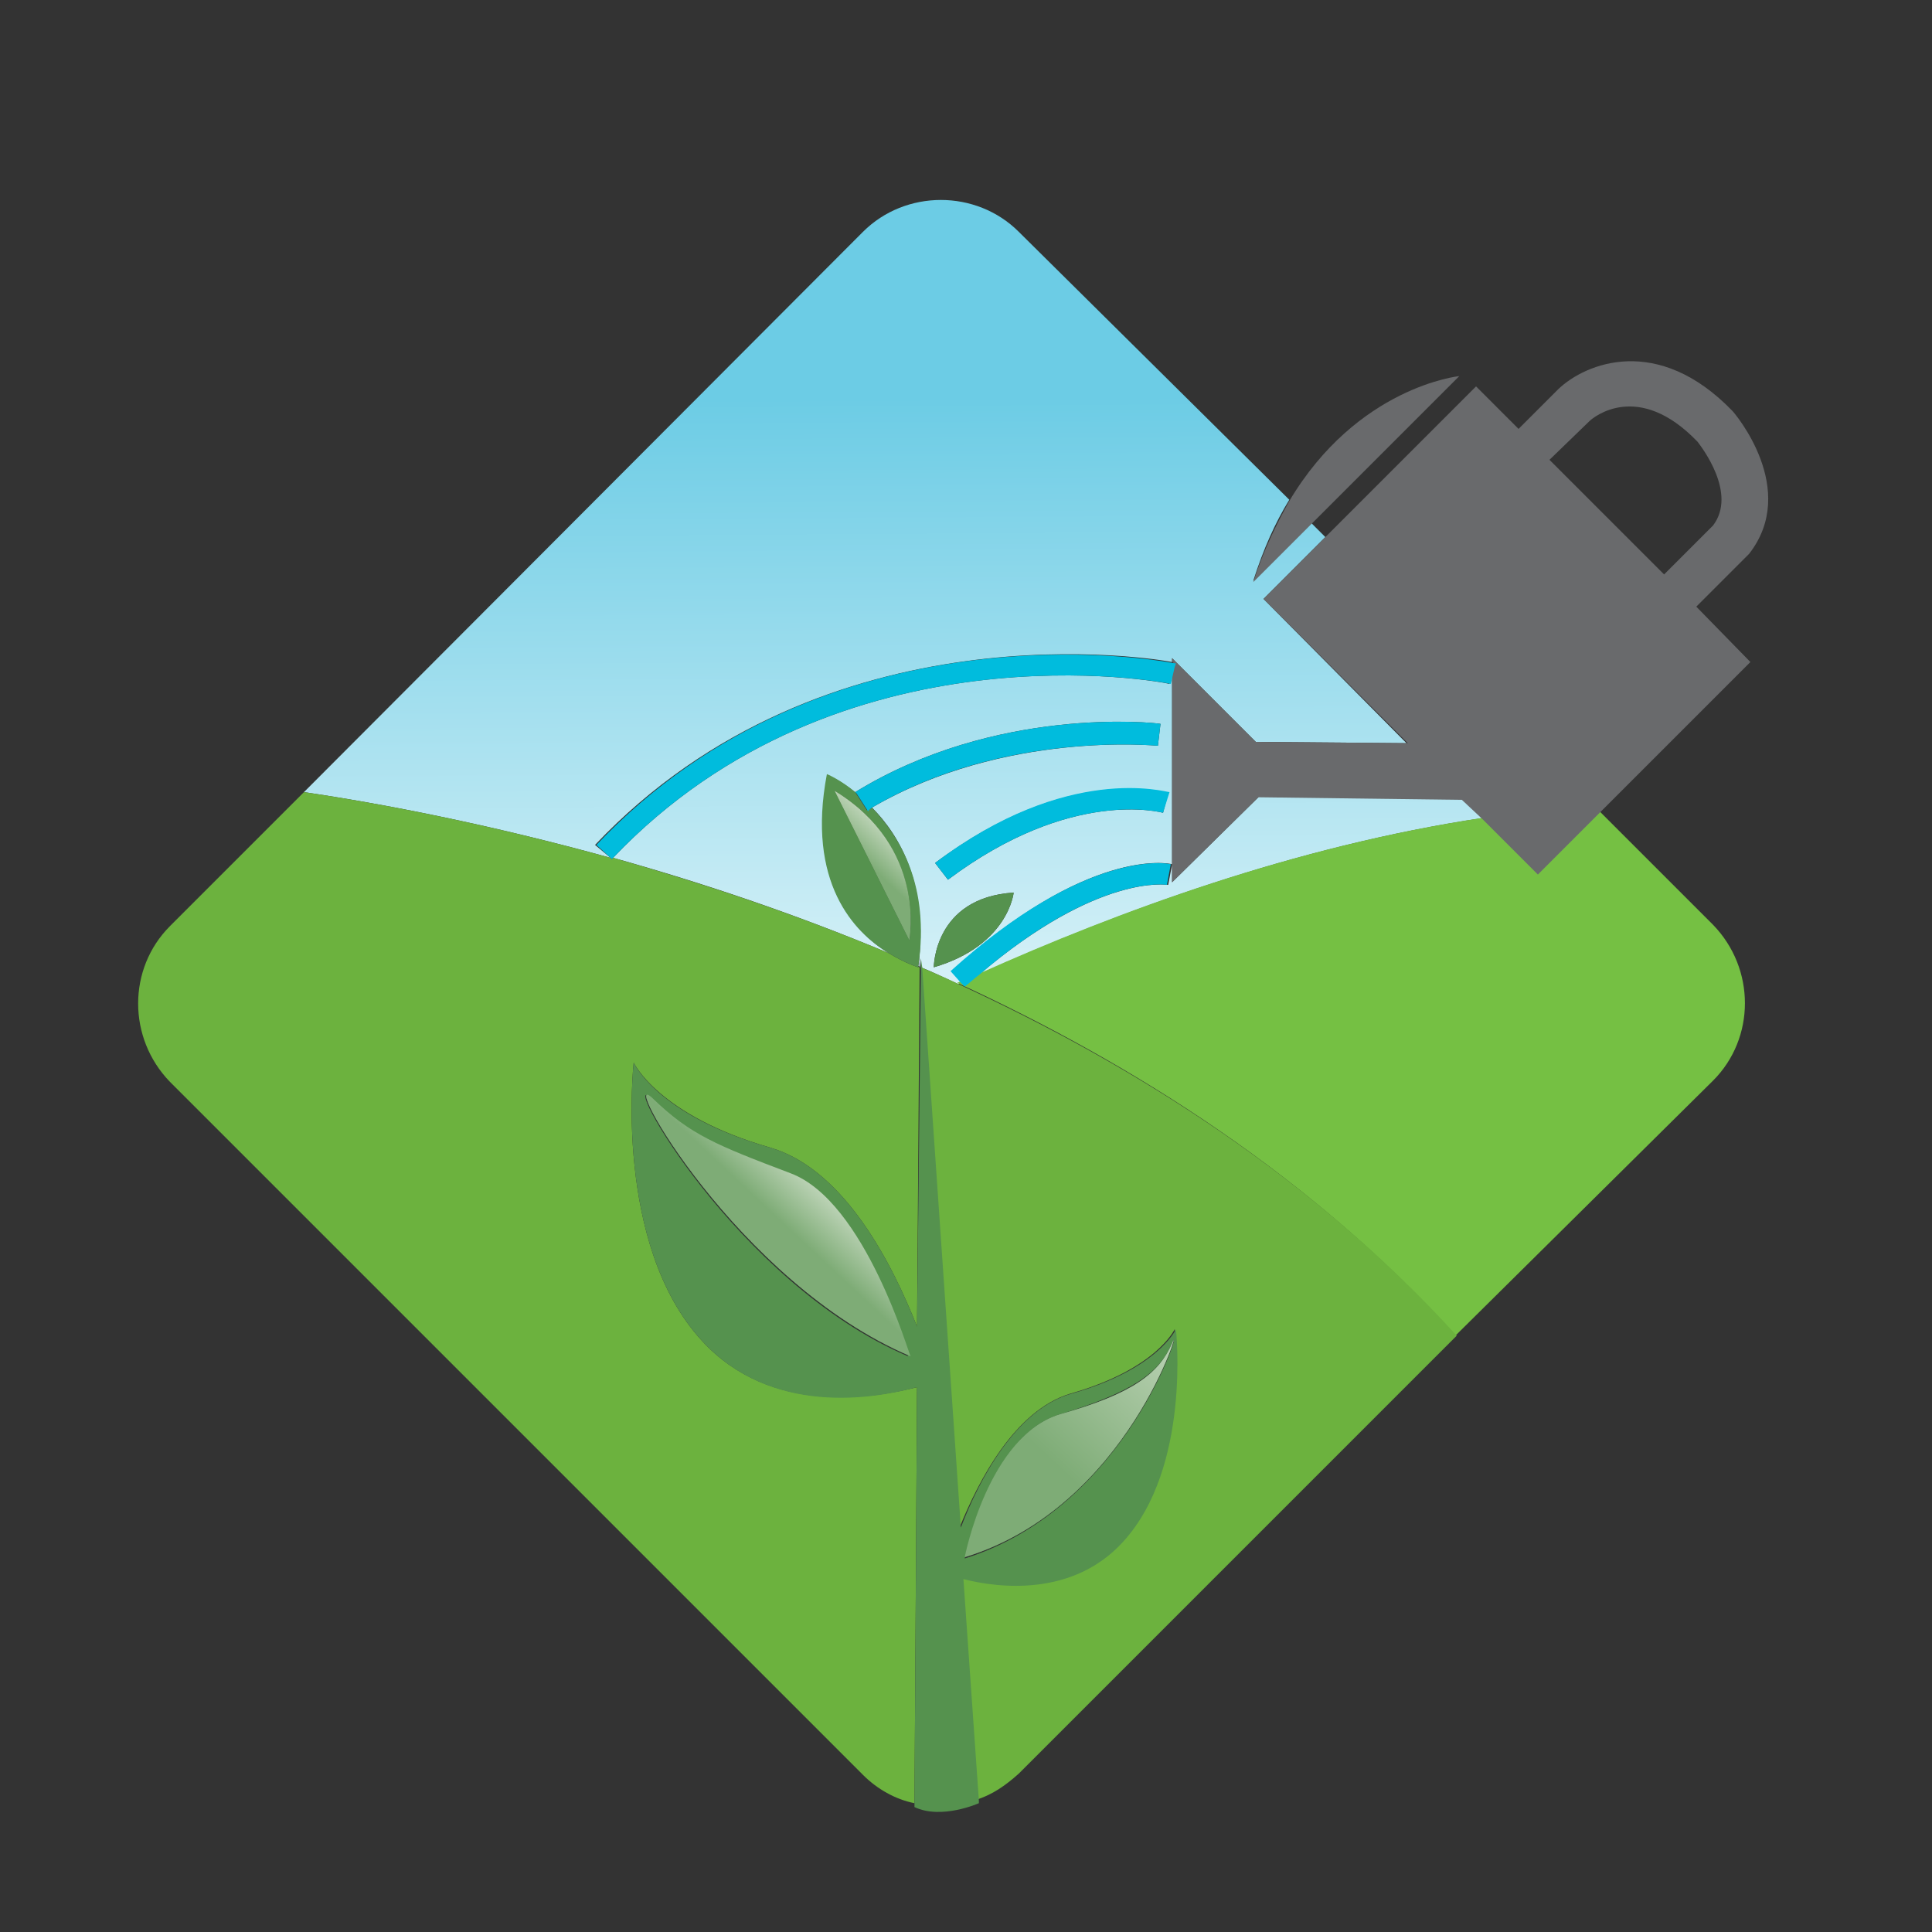 <?xml version="1.0" encoding="utf-8"?>
<!-- Generator: Adobe Illustrator 18.1.0, SVG Export Plug-In . SVG Version: 6.00 Build 0)  -->
<svg version="1.1" id="Layer_1" xmlns="http://www.w3.org/2000/svg" xmlns:xlink="http://www.w3.org/1999/xlink" x="0px" y="0px"
	 viewBox="0 0 150 150" enable-background="new 0 0 150 150" xml:space="preserve">
<rect x="0" y="0" width="150" height="150" fill="#333333" stroke="none"/>
<g>
	<path fill="none" d="M133.1,40.8c1.9-2.6-0.8-6.1-1.2-6.5c-4.6-4.8-8.1-1.9-8.4-1.6l-3.1,3.1l8.9,8.9L133.1,40.8z"/>
	<linearGradient id="SVGID_1_" gradientUnits="userSpaceOnUse" x1="81.518" y1="94.406" x2="81.105" y2="30.832">
		<stop  offset="5.618000e-03" style="stop-color:#FFFFFE"/>
		<stop  offset="1" style="stop-color:#6CCCE5"/>
	</linearGradient>
	<path fill="url(#SVGID_1_)" d="M47.6,66.6c6.8,1.9,14,4.3,21.4,7.4c-2.6-1.6-6.4-5.5-4.7-13.8c0,0,1,0.4,2.2,1.4l-0.1-0.1
		c10.9-6.7,23.2-5.4,23.7-5.3l-0.2,1.7c-0.1,0-11.9-1.2-22.2,4.8c2.2,2.2,4.4,6.1,3.6,12.3c0,0,0.1,0,0.1,0.1l0-0.7l0.1,0.7
		c1,0.4,2,0.9,2.9,1.3c0.1,0,0.2-0.1,0.3-0.1l-0.8-0.9C84.4,65.8,90.7,67,91,67.1l-0.3,1.6c-0.1,0-5.4-0.9-14.6,6.9
		c10.7-4.8,24.4-9.9,39.1-12.1l-1.5-1.5l-15.9-0.2L91,68.5V51.8l-0.2,1.3C90.6,53,65.2,48.1,47.6,66.6z M72.5,75.1
		c0,0,0-5.4,6.2-5.8C78.7,69.3,78.3,73.4,72.5,75.1z M90.3,63.1c-0.1,0-7.1-2-16.7,5.2l-1-1.3c10.3-7.7,17.8-5.5,18.1-5.4L90.3,63.1
		z"/>
	<linearGradient id="SVGID_2_" gradientUnits="userSpaceOnUse" x1="123.025" y1="94.136" x2="122.612" y2="30.564">
		<stop  offset="5.618000e-03" style="stop-color:#FFFFFE"/>
		<stop  offset="1" style="stop-color:#6CCCE5"/>
	</linearGradient>
	<polygon fill="url(#SVGID_2_)" points="113.1,103.8 133,83.9 113.1,103.8 	"/>
	<linearGradient id="SVGID_3_" gradientUnits="userSpaceOnUse" x1="66.67" y1="94.502" x2="66.257" y2="30.93">
		<stop  offset="5.618000e-03" style="stop-color:#FFFFFE"/>
		<stop  offset="1" style="stop-color:#6CCCE5"/>
	</linearGradient>
	<path fill="url(#SVGID_3_)" d="M46.2,65.6C64.1,46.7,90,51.2,91,51.4v-0.3l6.5,6.5l11.7,0.1L98.1,46.5l4.8-4.8l-1.1-1.1l-4.5,4.5
		c0.8-2.5,1.7-4.5,2.8-6.3L79.1,18c-3.3-3.3-8.8-3.3-12.1,0L23.6,61.5c6.1,0.9,14.4,2.5,23.8,5.1L46.2,65.6z"/>
	<path fill="#75C043" d="M119.4,67.8l-4.3-4.3c-14.6,2.2-28.4,7.3-39.1,12.1c-0.4,0.3-0.7,0.6-1.1,0.9l-0.3-0.3
		c-0.1,0-0.2,0.1-0.3,0.1c13.9,6.4,27.7,15.2,38.7,27.4L133,83.9c3.3-3.3,3.3-8.7,0-12.1l-8.8-8.8L119.4,67.8z"/>
	<path fill="#6CB23E" d="M54.5,104.1c-6.9-7.5-5.3-21.6-5.3-21.6s1.9,4.1,10.6,6.6c5.8,1.7,9.5,9.1,11.4,13.9l0.2-27.9
		c0,0-0.1,0-0.1-0.1c0,0,0,0,0,0.1c0,0-1-0.3-2.3-1.1c-7.4-3.1-14.7-5.5-21.4-7.4c0,0,0,0-0.1,0.1l-0.1-0.1
		C38,64,29.7,62.4,23.6,61.5c0,0,0,0,0,0L13.2,71.9c-3.3,3.3-3.3,8.7,0,12.1L67,137.8c1.1,1.1,2.5,1.9,4,2.2l0.2-32.3
		C68,108.5,59.9,110,54.5,104.1z"/>
	<path fill="#6CB23E" d="M74.4,76.4c-1-0.5-2-0.9-2.9-1.3l3,43.5c1.5-3.7,4.3-9.1,8.6-10.4c6.7-1.9,8.1-5,8.1-5s1.2,10.8-4.1,16.5
		c-3.9,4.3-9.7,3.5-12.4,2.8l1.2,17.2c1.2-0.4,2.2-1.1,3.2-2l34-34c0,0,0,0,0,0l0,0C102.1,91.6,88.3,82.8,74.4,76.4z"/>
	<path fill="#55924E" d="M67.7,62.7c-0.1,0.1-0.3,0.2-0.4,0.2l-0.9-1.4c-1.2-1-2.2-1.4-2.2-1.4C62.6,68.5,66.3,72.4,69,74
		c1.3,0.8,2.3,1.1,2.3,1.1c0,0,0,0,0-0.1C72.2,68.8,69.9,65,67.7,62.7z M64.8,61.4c7.2,4.4,5.8,11.6,5.8,11.6L64.8,61.4z"/>
	<path fill="#55924E" d="M72.5,75.1c5.8-1.7,6.2-5.8,6.2-5.8C72.5,69.7,72.5,75.1,72.5,75.1z"/>
	<path fill="#55924E" d="M87.2,119.7c5.3-5.8,4.1-16.5,4.1-16.5s-1.4,3.1-8.1,5c-4.3,1.2-7.2,6.7-8.6,10.4l-3-43.5l-0.1-0.7l0,0.7
		L71.2,103c-1.9-4.8-5.6-12.2-11.4-13.9c-8.8-2.5-10.6-6.6-10.6-6.6s-1.6,14.1,5.3,21.6c5.4,5.9,13.4,4.5,16.7,3.6L71,140l0,0.3
		c2.1,1,5-0.3,5-0.3l0-0.2l-1.2-17.2C77.5,123.3,83.3,124,87.2,119.7z M82.3,109.8c5.6-1.7,7.7-3.2,8.7-5.5
		c1-2.3-3.3,12.7-16.1,16.7C74.9,121,76.7,111.5,82.3,109.8z M50.6,85.3c2.9,2.8,5,3.6,10.7,5.8c5.8,2.2,9.2,14.2,9.2,14.2
		C57.1,99.6,47.8,82.6,50.6,85.3z"/>
	<path fill="#696A6C" d="M131.7,47.1l3.9-3.9l0.1-0.1l0.1-0.1c3.9-5-1.1-10.9-1.3-11.1l0,0l0,0c-5.8-6-11.4-3.7-13.5-1.7
		c0,0-1.7,1.7-3.1,3.1l-3.3-3.3l-11.7,11.7l-4.8,4.8l11.2,11.2l-11.8-0.1L91,51.1v0.3c0,0,0.1,0,0.1,0L91,51.8v16.7l6.7-6.6
		l15.8,0.2l1.6,1.5l4.3,4.3l4.8-4.8l11.7-11.7L131.7,47.1z M123.4,32.7c0.3-0.3,3.8-3.2,8.4,1.6c0.3,0.4,3.1,4,1.2,6.5l-3.8,3.8
		l-8.9-8.9L123.4,32.7z"/>
	<path fill="#696A6C" d="M101.8,40.7l11.5-11.5c0,0-7.9,0.8-13.2,9.7c-1,1.8-2,3.8-2.8,6.3L101.8,40.7z"/>
	<path fill="#00BCDD" d="M46.3,65.6l1.1,1l0.1,0.1c0,0,0,0,0.1-0.1C65.2,48.1,90.6,53,90.9,53.1l0.3-1.3l0.1-0.3c0,0,0,0-0.1,0
		C89.8,51.2,64.2,46.7,46.3,65.6z"/>
	<path fill="#00BCDD" d="M90.6,68.7l0.3-1.6c-0.3-0.1-6.6-1.2-17.1,8.3l0.8,0.9l0.3,0.3c0.4-0.3,0.7-0.6,1.1-0.9
		C85.2,67.8,90.6,68.7,90.6,68.7z"/>
	<path fill="#00BCDD" d="M72.6,67l1,1.3c9.6-7.2,16.6-5.2,16.7-5.2l0.5-1.6C90.5,61.5,82.9,59.2,72.6,67z"/>
	<path fill="#00BCDD" d="M67.7,62.7c10.2-6,22-4.8,22.2-4.8l0.2-1.7c-0.5-0.1-12.8-1.4-23.7,5.3l0.1,0.1l0.9,1.4
		C67.4,62.9,67.6,62.8,67.7,62.7z"/>
	<path fill="#55924E" d="M61.4,91.1c-5.8-2.2-7.8-3-10.7-5.8c-2.9-2.8,6.5,14.3,20,20C70.6,105.3,67.2,93.3,61.4,91.1z"/>
	<linearGradient id="SVGID_4_" gradientUnits="userSpaceOnUse" x1="64.656" y1="90.598" x2="60.665" y2="94.864">
		<stop  offset="5.618000e-03" style="stop-color:#DCE7D7"/>
		<stop  offset="1" style="stop-color:#7EAC76"/>
	</linearGradient>
	<path fill="url(#SVGID_4_)" d="M61.4,91.1c-5.8-2.2-7.8-3-10.7-5.8c-2.9-2.8,6.5,14.3,20,20C70.6,105.3,67.2,93.3,61.4,91.1z"/>
	<path fill="#55924E" d="M91,104.3c-1,2.3-3,3.9-8.7,5.5c-5.6,1.7-7.4,11.1-7.4,11.1C87.7,117,91.9,102,91,104.3z"/>
	<linearGradient id="SVGID_5_" gradientUnits="userSpaceOnUse" x1="95.853" y1="98.341" x2="81.697" y2="113.474">
		<stop  offset="5.618000e-03" style="stop-color:#DCE7D7"/>
		<stop  offset="1" style="stop-color:#7EAC76"/>
	</linearGradient>
	<path fill="url(#SVGID_5_)" d="M91,104.3c-1,2.3-3,3.9-8.7,5.5c-5.6,1.7-7.4,11.1-7.4,11.1C87.7,117,91.9,102,91,104.3z"/>
	<path fill="#55924E" d="M64.8,61.4l5.8,11.6C70.6,72.9,72,65.8,64.8,61.4z"/>
	<linearGradient id="SVGID_6_" gradientUnits="userSpaceOnUse" x1="70.481" y1="64.21" x2="67.592" y2="67.298">
		<stop  offset="5.618000e-03" style="stop-color:#DCE7D7"/>
		<stop  offset="1" style="stop-color:#7EAC76"/>
	</linearGradient>
	<path fill="url(#SVGID_6_)" d="M64.8,61.4l5.8,11.6C70.6,72.9,72,65.8,64.8,61.4z"/>
</g>
</svg>
